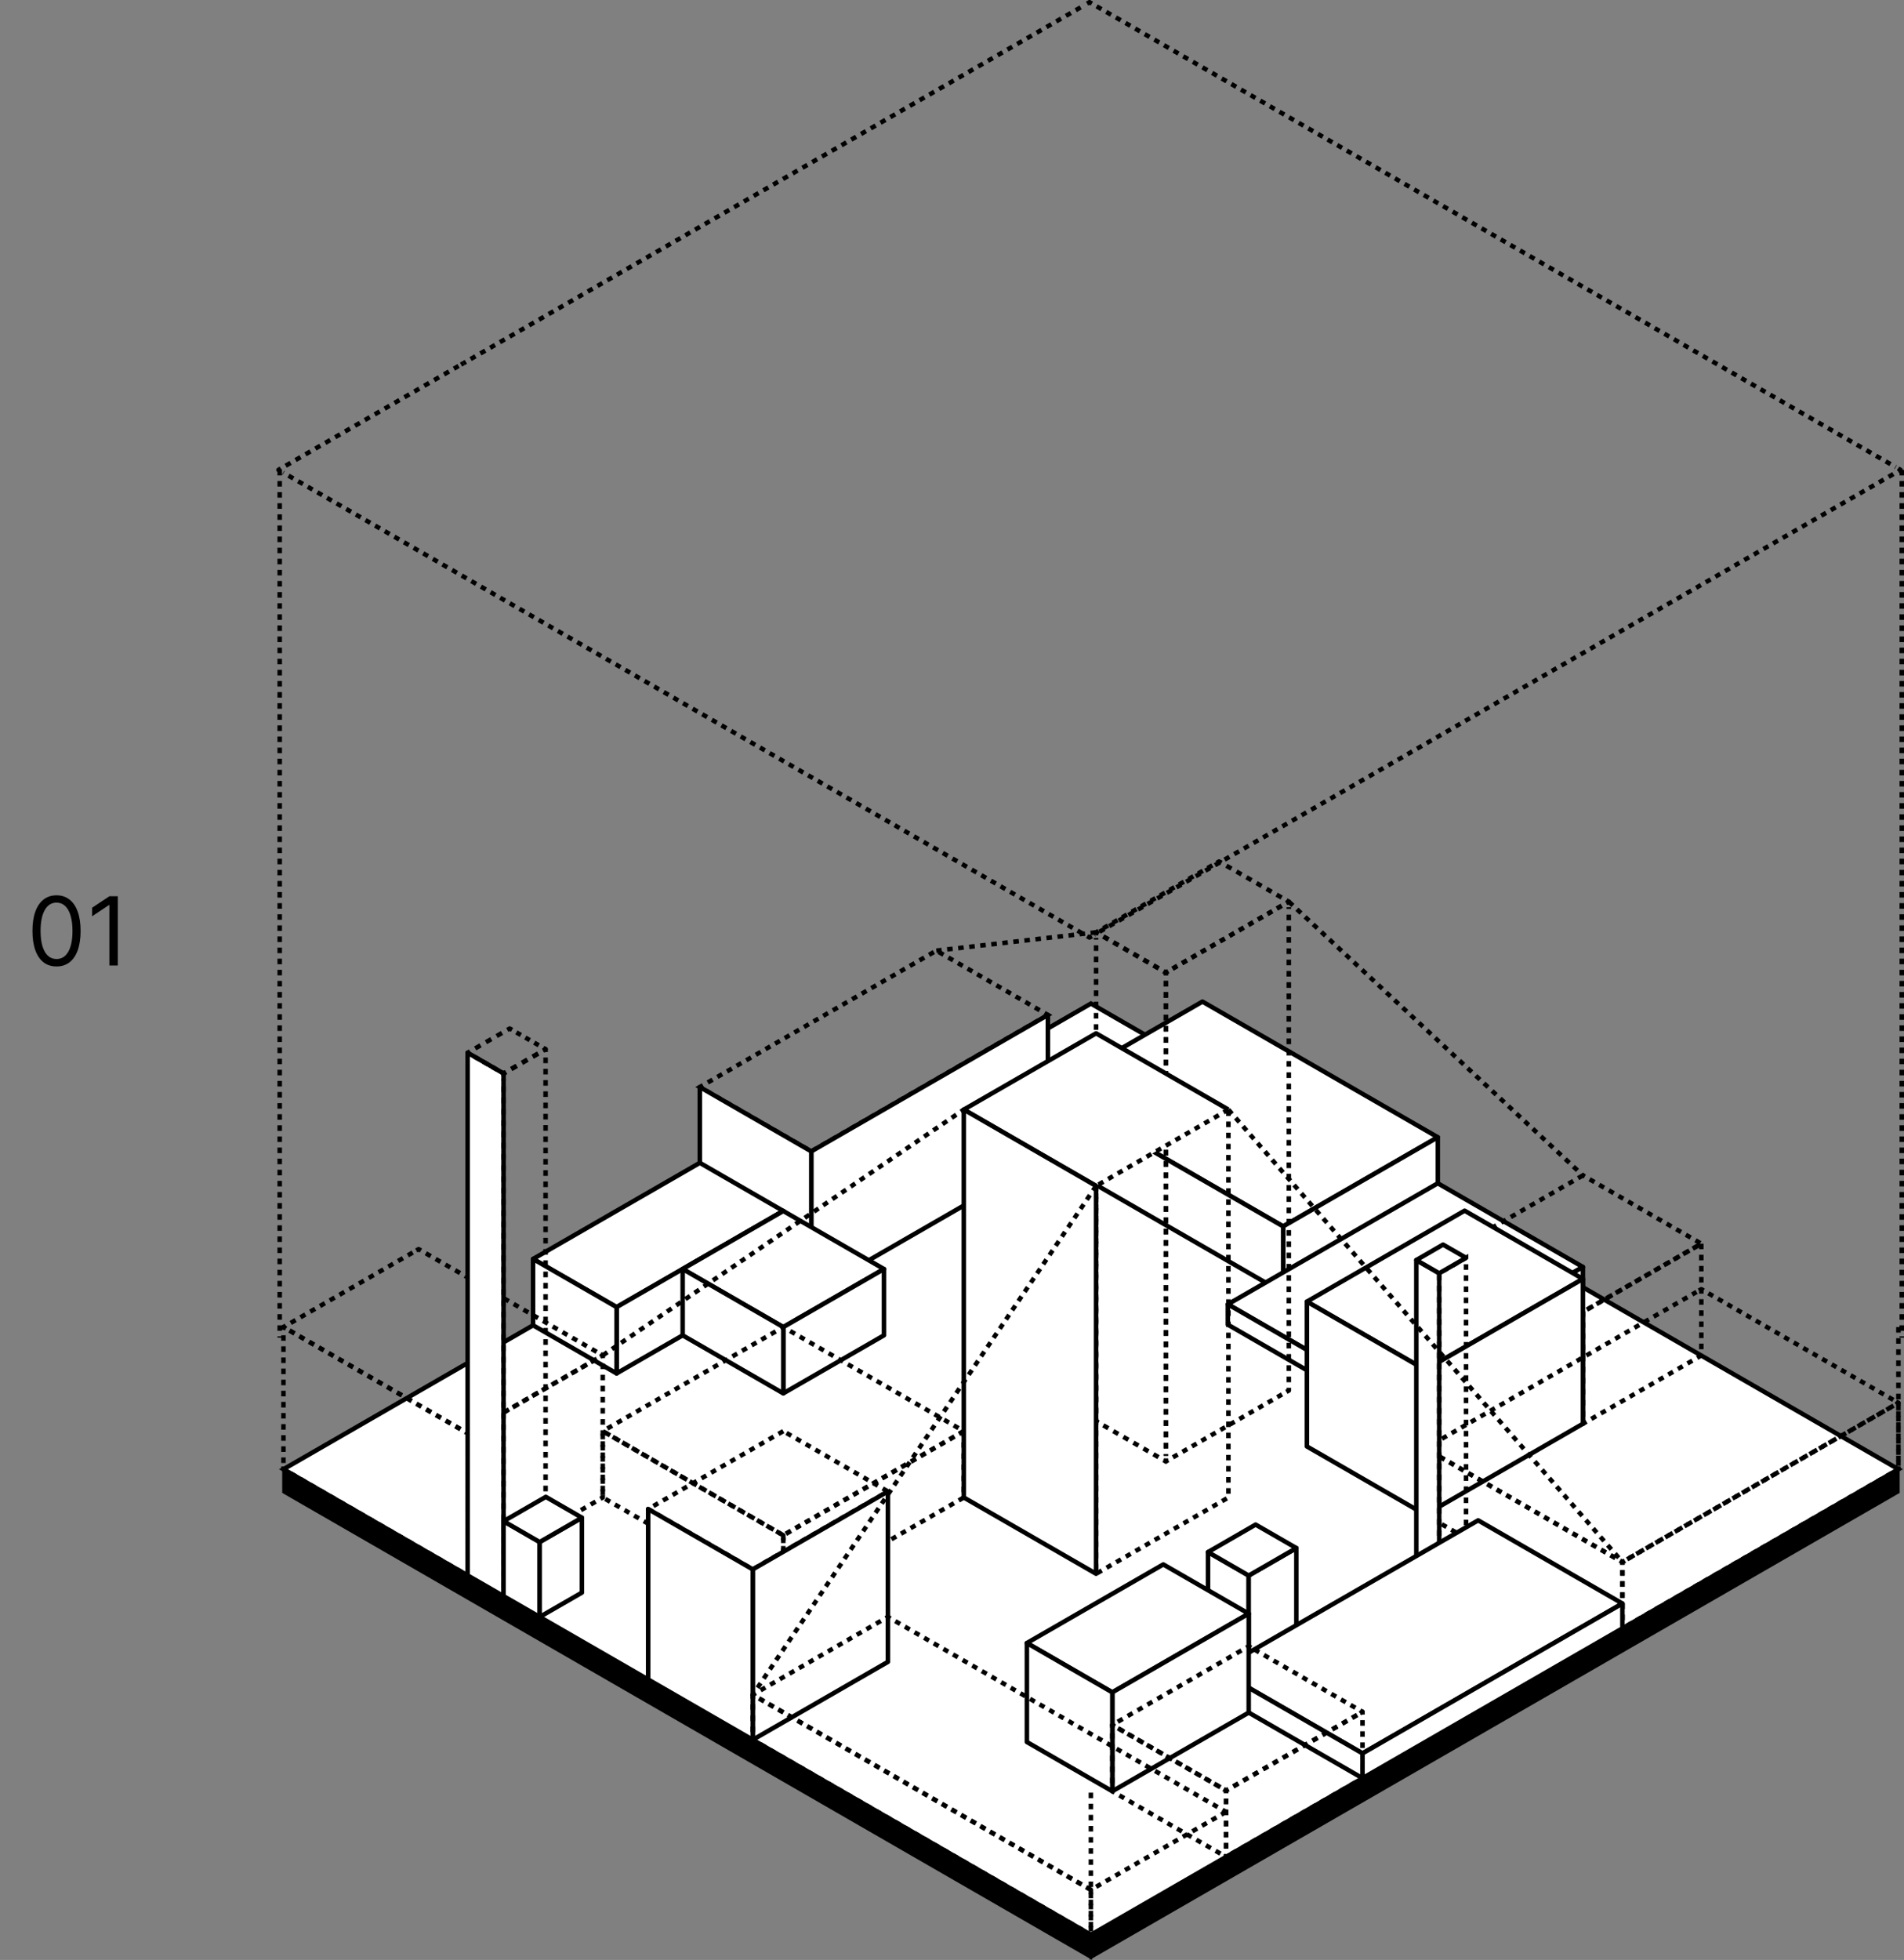 <svg width="240" height="247" viewBox="0 0 240 247" fill="none" xmlns="http://www.w3.org/2000/svg">
<rect x="0" y="0" width="240" height="247" fill="#808080" stroke="none"/>
<g clip-path="url(#clip0_777_4399)">
<path d="M7.125 121.797C6.483 121.797 5.936 121.622 5.484 121.273C5.033 120.921 4.688 120.411 4.449 119.743C4.21 119.073 4.091 118.263 4.091 117.314C4.091 116.371 4.21 115.566 4.449 114.898C4.69 114.227 5.037 113.716 5.489 113.364C5.943 113.009 6.489 112.831 7.125 112.831C7.761 112.831 8.305 113.009 8.757 113.364C9.212 113.716 9.558 114.227 9.797 114.898C10.038 115.566 10.159 116.371 10.159 117.314C10.159 118.263 10.04 119.073 9.801 119.743C9.562 120.411 9.217 120.921 8.766 121.273C8.314 121.622 7.767 121.797 7.125 121.797ZM7.125 120.86C7.761 120.86 8.256 120.553 8.608 119.939C8.96 119.325 9.136 118.45 9.136 117.314C9.136 116.558 9.055 115.915 8.893 115.384C8.734 114.852 8.504 114.448 8.203 114.169C7.905 113.891 7.545 113.752 7.125 113.752C6.494 113.752 6.001 114.063 5.646 114.685C5.291 115.304 5.114 116.181 5.114 117.314C5.114 118.07 5.193 118.712 5.352 119.24C5.511 119.769 5.74 120.171 6.038 120.446C6.339 120.722 6.702 120.86 7.125 120.86ZM14.847 112.95V121.678H13.79V114.058H13.739L11.608 115.473V114.399L13.79 112.95H14.847Z" fill="black"/>
<path d="M239.722 59.219V168.58" stroke="black" stroke-width="0.57" stroke-linejoin="round" stroke-dasharray="0.7 0.7"/>
<path d="M137.51 243.833L35.733 185.159L137.51 126.475L239.296 185.159L137.51 243.833Z" fill="white" stroke="black" stroke-width="0.57" stroke-miterlimit="10"/>
<path d="M239.296 188.049L137.51 246.723V243.833L239.296 185.159V188.049Z" fill="black" stroke="black" stroke-width="0.32" stroke-miterlimit="10"/>
<path d="M137.51 246.723L35.733 188.049V185.159L137.51 243.833V246.723Z" fill="black" stroke="black" stroke-width="0.32" stroke-miterlimit="10"/>
<path d="M161.742 154.555L181.234 143.321L151.569 126.227L132.086 137.461L161.742 154.555Z" fill="white" stroke="black" stroke-width="0.57" stroke-linejoin="round"/>
<path d="M181.234 143.321V151.684L161.742 162.918V154.555L181.234 143.321Z" fill="white" stroke="black" stroke-width="0.57" stroke-linejoin="round"/>
<path d="M161.742 154.554V162.918L132.086 145.815V137.461L161.742 154.554Z" fill="white" stroke="black" stroke-width="0.57" stroke-linejoin="round"/>
<path d="M154.771 164.373L181.234 149.121L199.527 159.672L173.064 174.924L154.771 164.373Z" fill="white" stroke="black" stroke-width="0.57" stroke-linejoin="round"/>
<path d="M199.527 159.672V162.225L173.065 177.488V174.924L199.527 159.672Z" fill="white" stroke="black" stroke-width="0.57" stroke-linejoin="round"/>
<path d="M173.064 174.924V177.488L154.771 166.937V164.373L173.064 174.924Z" fill="white" stroke="black" stroke-width="0.57" stroke-linejoin="round"/>
<path d="M199.527 148.131L184.615 156.732L199.527 165.333L214.449 156.732L199.527 148.131Z" stroke="black" stroke-width="0.57" stroke-linejoin="round" stroke-dasharray="0.7 0.7"/>
<path d="M214.449 156.732V170.826L199.527 179.428V165.333L214.449 156.732Z" stroke="black" stroke-width="0.57" stroke-linejoin="round" stroke-dasharray="0.7 0.7"/>
<path d="M199.527 165.333V179.428L184.615 170.826V156.732L199.527 165.333Z" fill="white" stroke="black" stroke-width="0.57" stroke-linejoin="round"/>
<path d="M184.615 152.575L164.736 164.037L179.658 172.638L199.527 161.176L184.615 152.575Z" fill="white" stroke="black" stroke-width="0.57" stroke-linejoin="round"/>
<path d="M199.527 161.176V179.428L179.658 190.89V172.638L199.527 161.176Z" fill="white" stroke="black" stroke-width="0.57" stroke-linejoin="round"/>
<path d="M164.736 164.037V182.288L179.658 190.889V172.638L164.736 164.037Z" fill="white" stroke="black" stroke-width="0.57" stroke-linejoin="round"/>
<path d="M238.989 176.627L239.296 176.795L238.989 176.973" stroke="black" stroke-width="0.57" stroke-linejoin="round"/>
<path d="M238.394 177.319L205.1 196.511" stroke="black" stroke-width="0.57" stroke-linejoin="round" stroke-dasharray="0.7 0.7"/>
<path d="M204.802 196.68L204.505 196.858L204.197 196.68" stroke="black" stroke-width="0.57" stroke-linejoin="round"/>
<path d="M203.612 196.343L180.253 182.872" stroke="black" stroke-width="0.57" stroke-linejoin="round" stroke-dasharray="0.69 0.69"/>
<path d="M179.955 182.704L179.648 182.526L179.955 182.357" stroke="black" stroke-width="0.57" stroke-linejoin="round"/>
<path d="M180.55 182.011L213.845 162.819" stroke="black" stroke-width="0.57" stroke-linejoin="round" stroke-dasharray="0.7 0.7"/>
<path d="M214.142 162.641L214.449 162.473L214.747 162.641" stroke="black" stroke-width="0.57" stroke-linejoin="round"/>
<path d="M215.342 162.987L238.701 176.448" stroke="black" stroke-width="0.57" stroke-linejoin="round" stroke-dasharray="0.69 0.69"/>
<path d="M238.989 176.973L239.296 176.795V177.141" stroke="black" stroke-width="0.57" stroke-linejoin="round"/>
<path d="M239.296 177.844V184.456" stroke="black" stroke-width="0.57" stroke-linejoin="round" stroke-dasharray="0.7 0.7"/>
<path d="M239.296 184.812V185.158L238.989 185.327" stroke="black" stroke-width="0.57" stroke-linejoin="round"/>
<path d="M238.394 185.673L205.1 204.865" stroke="black" stroke-width="0.57" stroke-linejoin="round" stroke-dasharray="0.7 0.7"/>
<path d="M204.802 205.043L204.505 205.212V204.865" stroke="black" stroke-width="0.57" stroke-linejoin="round"/>
<path d="M204.505 204.172V197.551" stroke="black" stroke-width="0.57" stroke-linejoin="round" stroke-dasharray="0.7 0.7"/>
<path d="M204.505 197.204V196.858L204.802 196.68" stroke="black" stroke-width="0.57" stroke-linejoin="round"/>
<path d="M205.397 196.333L238.691 177.142" stroke="black" stroke-width="0.57" stroke-linejoin="round" stroke-dasharray="0.7 0.7"/>
<path d="M179.955 182.704L179.648 182.526V182.872" stroke="black" stroke-width="0.57" stroke-linejoin="round"/>
<path d="M179.648 183.575V190.197" stroke="black" stroke-width="0.57" stroke-linejoin="round" stroke-dasharray="0.7 0.7"/>
<path d="M179.648 190.543V190.889L179.955 191.058" stroke="black" stroke-width="0.57" stroke-linejoin="round"/>
<path d="M180.54 191.404L203.9 204.865" stroke="black" stroke-width="0.57" stroke-linejoin="round" stroke-dasharray="0.69 0.69"/>
<path d="M204.197 205.043L204.505 205.212V204.865" stroke="black" stroke-width="0.57" stroke-linejoin="round"/>
<path d="M204.505 204.172V197.551" stroke="black" stroke-width="0.57" stroke-linejoin="round" stroke-dasharray="0.7 0.7"/>
<path d="M204.505 197.204V196.858L204.197 196.68" stroke="black" stroke-width="0.57" stroke-linejoin="round"/>
<path d="M203.612 196.343L180.253 182.872" stroke="black" stroke-width="0.57" stroke-linejoin="round" stroke-dasharray="0.69 0.69"/>
<path d="M157.399 209.201L152.273 206.241V195.601L157.399 198.561V209.201Z" fill="white" stroke="black" stroke-width="0.57" stroke-linejoin="round"/>
<path d="M163.407 205.736L157.399 209.201V198.56L163.407 195.096V205.736Z" fill="white" stroke="black" stroke-width="0.57" stroke-linejoin="round"/>
<path d="M152.273 195.601L157.399 198.56L163.407 195.096L158.271 192.137L152.273 195.601Z" fill="white" stroke="black" stroke-width="0.57" stroke-linejoin="round"/>
<path d="M181.413 198.046L178.528 196.383V158.801L181.413 160.464V198.046Z" fill="white" stroke="black" stroke-width="0.57" stroke-linejoin="round"/>
<path d="M184.794 196.096L181.413 198.046V160.464L184.794 158.514V196.096Z" stroke="black" stroke-width="0.57" stroke-miterlimit="10" stroke-dasharray="0.7 0.7"/>
<path d="M178.528 158.801L181.413 160.464L184.794 158.514L181.899 156.851L178.528 158.801Z" fill="white" stroke="black" stroke-width="0.57" stroke-linejoin="round"/>
<path d="M186.321 191.602L153.562 210.487L171.746 220.969L204.505 202.084L186.321 191.602Z" fill="white" stroke="black" stroke-width="0.57" stroke-linejoin="round"/>
<path d="M204.505 202.084V205.212L171.746 224.097V220.969L204.505 202.084Z" fill="white" stroke="black" stroke-width="0.57" stroke-linejoin="round"/>
<path d="M171.746 220.969L153.562 210.487V213.615L171.746 224.097V220.969Z" fill="white" stroke="black" stroke-width="0.57" stroke-linejoin="round"/>
<path d="M132.086 127.91L102.262 145.102L88.213 136.996L118.027 119.803L132.086 127.91Z" stroke="black" stroke-width="0.57" stroke-miterlimit="10" stroke-dasharray="0.7 0.7"/>
<path d="M132.086 127.91V145.815L102.262 163.007V145.102L132.086 127.91Z" fill="white" stroke="black" stroke-width="0.57" stroke-linejoin="round"/>
<path d="M102.262 145.102V163.008L88.213 154.901V136.996L102.262 145.102Z" fill="white" stroke="black" stroke-width="0.57" stroke-linejoin="round"/>
<path d="M98.733 152.615L77.723 164.73L67.193 158.662L88.213 146.547L98.733 152.615Z" fill="white" stroke="black" stroke-width="0.57" stroke-linejoin="round"/>
<path d="M98.733 152.615V160.969L77.723 173.083V164.73L98.733 152.615Z" fill="white" stroke="black" stroke-width="0.57" stroke-linejoin="round"/>
<path d="M77.723 164.729L67.193 158.662V167.016L77.723 173.083V164.729Z" fill="white" stroke="black" stroke-width="0.57" stroke-linejoin="round"/>
<path d="M111.424 159.929L98.733 167.244L86.051 159.929L98.733 152.615L111.424 159.929Z" fill="white" stroke="black" stroke-width="0.57" stroke-linejoin="round"/>
<path d="M111.424 159.929V168.283L98.733 175.597V167.244L111.424 159.929Z" fill="white" stroke="black" stroke-width="0.57" stroke-linejoin="round"/>
<path d="M98.733 167.244V175.597L86.051 168.283V159.929L98.733 167.244Z" fill="white" stroke="black" stroke-width="0.57" stroke-linejoin="round"/>
<path d="M121.487 180.358L98.733 193.483L75.978 180.358L98.733 167.244L121.487 180.358Z" stroke="black" stroke-width="0.57" stroke-linejoin="round" stroke-dasharray="0.7 0.7"/>
<path d="M121.487 180.358V188.722L98.733 201.837V193.483L121.487 180.358Z" stroke="black" stroke-width="0.57" stroke-linejoin="round" stroke-dasharray="0.7 0.7"/>
<path d="M98.733 193.483L75.978 180.358V188.722L98.733 201.837V193.483Z" stroke="black" stroke-width="0.57" stroke-linejoin="round" stroke-dasharray="0.7 0.7"/>
<path d="M98.733 180.358L81.699 190.177L94.885 197.779L111.919 187.96L98.733 180.358Z" stroke="black" stroke-width="0.57" stroke-linejoin="round" stroke-dasharray="0.7 0.7"/>
<path d="M111.919 187.96V209.438L94.886 219.257V197.779L111.919 187.96Z" fill="white" stroke="black" stroke-width="0.57" stroke-linejoin="round"/>
<path d="M81.699 190.177V211.655L94.885 219.257V197.778L81.699 190.177Z" fill="white" stroke="black" stroke-width="0.57" stroke-linejoin="round"/>
<path d="M157.399 203.361L140.207 213.278L129.439 207.062L146.631 197.155L157.399 203.361Z" fill="white" stroke="black" stroke-width="0.57" stroke-linejoin="round"/>
<path d="M157.399 203.361V215.832L140.207 225.74V213.278L157.399 203.361Z" fill="white" stroke="black" stroke-width="0.57" stroke-linejoin="round"/>
<path d="M140.207 213.278L129.439 207.062V219.534L140.207 225.74V213.278Z" fill="white" stroke="black" stroke-width="0.57" stroke-linejoin="round"/>
<path d="M157.706 207.646L157.399 207.468L157.102 207.646" stroke="black" stroke-width="0.57" stroke-linejoin="round"/>
<path d="M156.487 207.993L140.811 217.029" stroke="black" stroke-width="0.57" stroke-linejoin="round" stroke-dasharray="0.72 0.72"/>
<path d="M140.504 217.208L140.207 217.386L140.504 217.554" stroke="black" stroke-width="0.57" stroke-linejoin="round"/>
<path d="M141.099 217.9L153.949 225.304" stroke="black" stroke-width="0.57" stroke-linejoin="round" stroke-dasharray="0.7 0.7"/>
<path d="M154.246 225.482L154.544 225.651L154.851 225.482" stroke="black" stroke-width="0.57" stroke-linejoin="round"/>
<path d="M155.466 225.126L171.141 216.089" stroke="black" stroke-width="0.57" stroke-linejoin="round" stroke-dasharray="0.72 0.72"/>
<path d="M171.448 215.911L171.746 215.733L171.448 215.565" stroke="black" stroke-width="0.57" stroke-linejoin="round"/>
<path d="M170.844 215.219L158.004 207.815" stroke="black" stroke-width="0.57" stroke-linejoin="round" stroke-dasharray="0.7 0.7"/>
<path d="M171.448 215.911L171.746 215.733V216.079" stroke="black" stroke-width="0.57" stroke-linejoin="round"/>
<path d="M171.746 216.782V223.404" stroke="black" stroke-width="0.57" stroke-linejoin="round" stroke-dasharray="0.7 0.7"/>
<path d="M171.746 223.75V224.096L171.448 224.265" stroke="black" stroke-width="0.57" stroke-linejoin="round"/>
<path d="M170.834 224.621L155.158 233.658" stroke="black" stroke-width="0.57" stroke-linejoin="round" stroke-dasharray="0.72 0.72"/>
<path d="M154.851 233.836L154.543 234.014V233.668" stroke="black" stroke-width="0.57" stroke-linejoin="round"/>
<path d="M154.543 232.965V226.343" stroke="black" stroke-width="0.57" stroke-linejoin="round" stroke-dasharray="0.7 0.7"/>
<path d="M154.543 225.997V225.651L154.851 225.482" stroke="black" stroke-width="0.57" stroke-linejoin="round"/>
<path d="M155.466 225.126L171.141 216.089" stroke="black" stroke-width="0.57" stroke-linejoin="round" stroke-dasharray="0.72 0.72"/>
<path d="M154.544 225.997V225.651L154.246 225.482" stroke="black" stroke-width="0.57" stroke-linejoin="round"/>
<path d="M153.651 225.136L140.802 217.732" stroke="black" stroke-width="0.57" stroke-linejoin="round" stroke-dasharray="0.7 0.7"/>
<path d="M140.504 217.554L140.207 217.386V217.732" stroke="black" stroke-width="0.57" stroke-linejoin="round"/>
<path d="M140.207 218.425V225.047" stroke="black" stroke-width="0.57" stroke-linejoin="round" stroke-dasharray="0.7 0.7"/>
<path d="M140.207 225.393V225.739L140.504 225.918" stroke="black" stroke-width="0.57" stroke-linejoin="round"/>
<path d="M141.099 226.264L153.949 233.668" stroke="black" stroke-width="0.57" stroke-linejoin="round" stroke-dasharray="0.7 0.7"/>
<path d="M154.246 233.836L154.544 234.014V233.668" stroke="black" stroke-width="0.57" stroke-linejoin="round"/>
<path d="M154.543 232.965V226.343" stroke="black" stroke-width="0.57" stroke-linejoin="round" stroke-dasharray="0.7 0.7"/>
<path d="M154.544 228.343L137.51 238.162L94.886 213.585L111.919 203.767L154.544 228.343Z" stroke="black" stroke-width="0.57" stroke-linejoin="round" stroke-dasharray="0.7 0.7"/>
<path d="M137.51 238.161L94.886 213.585V219.256L137.51 243.833V238.161Z" stroke="black" stroke-width="0.57" stroke-linejoin="round" stroke-dasharray="0.7 0.7"/>
<path d="M75.68 170.629L75.978 170.807L75.68 170.975" stroke="black" stroke-width="0.57" stroke-linejoin="round"/>
<path d="M75.076 171.332L59.559 180.279" stroke="black" stroke-width="0.57" stroke-linejoin="round" stroke-dasharray="0.71 0.71"/>
<path d="M59.251 180.447L58.944 180.625L58.647 180.447" stroke="black" stroke-width="0.57" stroke-linejoin="round"/>
<path d="M58.032 180.101L36.338 167.59" stroke="black" stroke-width="0.57" stroke-linejoin="round" stroke-dasharray="0.71 0.71"/>
<path d="M36.031 167.412L35.733 167.244L36.031 167.065" stroke="black" stroke-width="0.57" stroke-linejoin="round"/>
<path d="M36.645 166.719L52.162 157.771" stroke="black" stroke-width="0.57" stroke-linejoin="round" stroke-dasharray="0.71 0.71"/>
<path d="M52.47 157.593L52.767 157.425L53.065 157.593" stroke="black" stroke-width="0.57" stroke-linejoin="round"/>
<path d="M53.679 157.95L75.373 170.461" stroke="black" stroke-width="0.57" stroke-linejoin="round" stroke-dasharray="0.71 0.71"/>
<path d="M75.68 170.975L75.978 170.807V171.153" stroke="black" stroke-width="0.57" stroke-linejoin="round"/>
<path d="M75.978 171.846V188.029" stroke="black" stroke-width="0.57" stroke-linejoin="round" stroke-dasharray="0.7 0.7"/>
<path d="M75.978 188.375V188.722L75.68 188.89" stroke="black" stroke-width="0.57" stroke-linejoin="round"/>
<path d="M75.076 189.247L59.559 198.194" stroke="black" stroke-width="0.57" stroke-linejoin="round" stroke-dasharray="0.71 0.71"/>
<path d="M59.252 198.362L58.944 198.54V198.194" stroke="black" stroke-width="0.57" stroke-linejoin="round"/>
<path d="M58.944 197.501V181.318" stroke="black" stroke-width="0.57" stroke-linejoin="round" stroke-dasharray="0.7 0.7"/>
<path d="M58.944 180.972V180.625L59.252 180.447" stroke="black" stroke-width="0.57" stroke-linejoin="round"/>
<path d="M59.856 180.101L75.373 171.153" stroke="black" stroke-width="0.57" stroke-linejoin="round" stroke-dasharray="0.71 0.71"/>
<path d="M58.944 180.972V180.625L58.647 180.447" stroke="black" stroke-width="0.57" stroke-linejoin="round"/>
<path d="M58.032 180.101L36.338 167.59" stroke="black" stroke-width="0.57" stroke-linejoin="round" stroke-dasharray="0.71 0.71"/>
<path d="M36.031 167.412L35.733 167.244V167.59" stroke="black" stroke-width="0.57" stroke-linejoin="round"/>
<path d="M35.733 168.273V184.466" stroke="black" stroke-width="0.57" stroke-linejoin="round" stroke-dasharray="0.7 0.7"/>
<path d="M35.733 184.812V185.158L36.031 185.327" stroke="black" stroke-width="0.57" stroke-linejoin="round"/>
<path d="M36.645 185.683L58.339 198.194" stroke="black" stroke-width="0.57" stroke-linejoin="round" stroke-dasharray="0.71 0.71"/>
<path d="M58.647 198.362L58.944 198.54V198.194" stroke="black" stroke-width="0.57" stroke-linejoin="round"/>
<path d="M58.944 197.501V181.318" stroke="black" stroke-width="0.57" stroke-linejoin="round" stroke-dasharray="0.7 0.7"/>
<path d="M63.475 201.153L58.944 198.54V132.67L63.475 135.283V201.153Z" fill="white" stroke="black" stroke-width="0.57" stroke-linejoin="round"/>
<path d="M68.77 197.749V198.095L68.472 198.273" stroke="black" stroke-width="0.57" stroke-linejoin="round"/>
<path d="M67.798 198.659L64.11 200.777" stroke="black" stroke-width="0.57" stroke-linejoin="round" stroke-dasharray="0.78 0.78"/>
<path d="M63.783 200.975L63.475 201.154V200.807" stroke="black" stroke-width="0.57" stroke-linejoin="round"/>
<path d="M63.475 200.105V135.977" stroke="black" stroke-width="0.57" stroke-linejoin="round" stroke-dasharray="0.71 0.71"/>
<path d="M63.475 135.63V135.284L63.783 135.105" stroke="black" stroke-width="0.57" stroke-linejoin="round"/>
<path d="M64.447 134.719L68.135 132.601" stroke="black" stroke-width="0.57" stroke-linejoin="round" stroke-dasharray="0.78 0.78"/>
<path d="M68.472 132.403L68.77 132.225V132.581" stroke="black" stroke-width="0.57" stroke-linejoin="round"/>
<path d="M68.77 133.274V197.402" stroke="black" stroke-width="0.57" stroke-linejoin="round" stroke-dasharray="0.71 0.71"/>
<path d="M59.252 132.502L58.944 132.671L59.252 132.849" stroke="black" stroke-width="0.57" stroke-linejoin="round"/>
<path d="M59.807 133.166L62.89 134.947" stroke="black" stroke-width="0.57" stroke-linejoin="round" stroke-dasharray="0.65 0.65"/>
<path d="M63.178 135.105L63.475 135.284L63.782 135.105" stroke="black" stroke-width="0.57" stroke-linejoin="round"/>
<path d="M64.447 134.719L68.135 132.601" stroke="black" stroke-width="0.57" stroke-linejoin="round" stroke-dasharray="0.78 0.78"/>
<path d="M68.472 132.403L68.77 132.225L68.472 132.057" stroke="black" stroke-width="0.57" stroke-linejoin="round"/>
<path d="M67.907 131.73L64.824 129.958" stroke="black" stroke-width="0.57" stroke-linejoin="round" stroke-dasharray="0.65 0.65"/>
<path d="M64.546 129.79L64.249 129.622L63.941 129.79" stroke="black" stroke-width="0.57" stroke-linejoin="round"/>
<path d="M63.277 130.176L59.589 132.304" stroke="black" stroke-width="0.57" stroke-linejoin="round" stroke-dasharray="0.78 0.78"/>
<path d="M68.026 203.776L63.475 201.153V191.711L68.026 194.334V203.776Z" fill="white" stroke="black" stroke-width="0.57" stroke-linejoin="round"/>
<path d="M73.35 200.708L68.026 203.776V194.334L73.35 191.266V200.708Z" fill="white" stroke="black" stroke-width="0.57" stroke-linejoin="round"/>
<path d="M63.475 191.711L68.026 194.334L73.35 191.266L68.799 188.643L63.475 191.711Z" fill="white" stroke="black" stroke-width="0.57" stroke-linejoin="round"/>
<path d="M239.296 167.244V185.159" stroke="black" stroke-width="0.57" stroke-linejoin="round" stroke-dasharray="0.7 0.7"/>
<path d="M137.51 225.918V243.833" stroke="black" stroke-width="0.57" stroke-linejoin="round" stroke-dasharray="0.7 0.7"/>
<path d="M162.148 113.459L162.456 113.637L162.148 113.805" stroke="black" stroke-width="0.57" stroke-linejoin="round"/>
<path d="M161.553 114.152L147.553 122.219" stroke="black" stroke-width="0.57" stroke-linejoin="round" stroke-dasharray="0.69 0.69"/>
<path d="M147.256 122.396L146.959 122.565L146.661 122.396" stroke="black" stroke-width="0.57" stroke-linejoin="round"/>
<path d="M146.027 122.03L138.779 117.854" stroke="black" stroke-width="0.57" stroke-linejoin="round" stroke-dasharray="0.73 0.73"/>
<path d="M138.471 117.676L138.164 117.497L138.471 117.329" stroke="black" stroke-width="0.57" stroke-linejoin="round"/>
<path d="M139.066 116.982L153.066 108.906" stroke="black" stroke-width="0.57" stroke-linejoin="round" stroke-dasharray="0.69 0.69"/>
<path d="M153.364 108.738L153.661 108.569L153.968 108.738" stroke="black" stroke-width="0.57" stroke-linejoin="round"/>
<path d="M154.593 109.104L161.841 113.281" stroke="black" stroke-width="0.57" stroke-linejoin="round" stroke-dasharray="0.73 0.73"/>
<path d="M162.148 175.419L162.456 175.241V174.895" stroke="black" stroke-width="0.57" stroke-linejoin="round"/>
<path d="M162.456 174.192V114.33" stroke="black" stroke-width="0.57" stroke-linejoin="round" stroke-dasharray="0.71 0.71"/>
<path d="M162.456 113.984V113.637L162.148 113.805" stroke="black" stroke-width="0.57" stroke-linejoin="round"/>
<path d="M161.553 114.152L147.553 122.219" stroke="black" stroke-width="0.57" stroke-linejoin="round" stroke-dasharray="0.69 0.69"/>
<path d="M147.256 122.396L146.959 122.565V122.911" stroke="black" stroke-width="0.57" stroke-linejoin="round"/>
<path d="M146.959 123.614V183.476" stroke="black" stroke-width="0.57" stroke-linejoin="round" stroke-dasharray="0.71 0.71"/>
<path d="M146.959 183.822V184.179L147.256 184" stroke="black" stroke-width="0.57" stroke-linejoin="round"/>
<path d="M147.851 183.654L161.851 175.587" stroke="black" stroke-width="0.57" stroke-linejoin="round" stroke-dasharray="0.69 0.69"/>
<path d="M146.959 183.822V184.179L146.661 184" stroke="black" stroke-width="0.57" stroke-linejoin="round"/>
<path d="M146.027 183.634L138.779 179.458" stroke="black" stroke-width="0.57" stroke-linejoin="round" stroke-dasharray="0.73 0.73"/>
<path d="M138.471 179.279L138.164 179.101V178.755" stroke="black" stroke-width="0.57" stroke-linejoin="round"/>
<path d="M138.164 178.062V118.2" stroke="black" stroke-width="0.57" stroke-linejoin="round" stroke-dasharray="0.71 0.71"/>
<path d="M138.164 117.843V117.497L138.471 117.675" stroke="black" stroke-width="0.57" stroke-linejoin="round"/>
<path d="M139.096 118.032L146.344 122.209" stroke="black" stroke-width="0.57" stroke-linejoin="round" stroke-dasharray="0.73 0.73"/>
<path d="M146.661 122.396L146.959 122.565V122.911" stroke="black" stroke-width="0.57" stroke-linejoin="round"/>
<path d="M146.959 123.614V183.476" stroke="black" stroke-width="0.57" stroke-linejoin="round" stroke-dasharray="0.71 0.71"/>
<path d="M138.164 149.457L121.487 139.836L138.164 130.226L154.841 139.836" fill="white"/>
<path d="M138.164 149.457L121.487 139.836L138.164 130.226L154.841 139.836" stroke="black" stroke-width="0.57" stroke-linejoin="round"/>
<path d="M138.164 149.457V198.333L154.841 188.722V139.836" stroke="black" stroke-width="0.57" stroke-miterlimit="10" stroke-dasharray="0.7 0.7"/>
<path d="M154.841 139.836L138.164 149.457" stroke="black" stroke-width="0.57" stroke-miterlimit="10" stroke-dasharray="0.7 0.7"/>
<path d="M121.487 139.836V188.722L138.164 198.333V149.457L121.487 139.836Z" fill="white" stroke="black" stroke-width="0.57" stroke-linejoin="round"/>
<path d="M162.456 113.637L199.527 148.131" stroke="black" stroke-width="0.57" stroke-miterlimit="10" stroke-dasharray="0.7 0.7"/>
<path d="M154.841 139.836L204.505 196.858" stroke="black" stroke-width="0.57" stroke-miterlimit="10" stroke-dasharray="0.7 0.7"/>
<path d="M138.164 149.457L94.886 213.585" stroke="black" stroke-width="0.57" stroke-miterlimit="10" stroke-dasharray="0.7 0.7"/>
<path d="M75.978 170.807L121.487 139.836" stroke="black" stroke-width="0.57" stroke-miterlimit="10" stroke-dasharray="0.7 0.7"/>
<path d="M138.164 117.497L118.027 119.803" stroke="black" stroke-width="0.57" stroke-miterlimit="10" stroke-dasharray="0.7 0.7"/>
<path d="M58.419 45.778L58.716 45.6" stroke="black" stroke-width="0.57" stroke-linejoin="round"/>
<path d="M59.321 45.253L136.726 0.634" stroke="black" stroke-width="0.57" stroke-linejoin="round" stroke-dasharray="0.71 0.71"/>
<path d="M137.024 0.456L137.331 0.277L137.629 0.456" stroke="black" stroke-width="0.57" stroke-linejoin="round"/>
<path d="M138.234 0.802L238.959 58.872" stroke="black" stroke-width="0.57" stroke-linejoin="round" stroke-dasharray="0.7 0.7"/>
<path d="M239.256 59.041L239.564 59.219L239.256 59.387" stroke="black" stroke-width="0.57" stroke-linejoin="round"/>
<path d="M238.661 59.744L137.936 117.804" stroke="black" stroke-width="0.57" stroke-linejoin="round" stroke-dasharray="0.7 0.7"/>
<path d="M137.629 117.982L137.331 118.15L137.034 117.982" stroke="black" stroke-width="0.57" stroke-linejoin="round"/>
<path d="M136.429 117.636L35.703 59.565" stroke="black" stroke-width="0.57" stroke-linejoin="round" stroke-dasharray="0.7 0.7"/>
<path d="M35.396 59.387L35.099 59.219L35.396 59.041" stroke="black" stroke-width="0.57" stroke-linejoin="round"/>
<path d="M36.011 58.694L57.804 46.124" stroke="black" stroke-width="0.57" stroke-linejoin="round" stroke-dasharray="0.72 0.72"/>
<path d="M58.111 45.946L58.419 45.778" stroke="black" stroke-width="0.57" stroke-linejoin="round"/>
<path d="M35.257 59.219V168.58" stroke="black" stroke-width="0.57" stroke-linejoin="round" stroke-dasharray="0.7 0.7"/>
</g>
<defs>
<clipPath id="clip0_777_4399">
<rect width="240" height="247" fill="white"/>
</clipPath>
</defs>
</svg>
